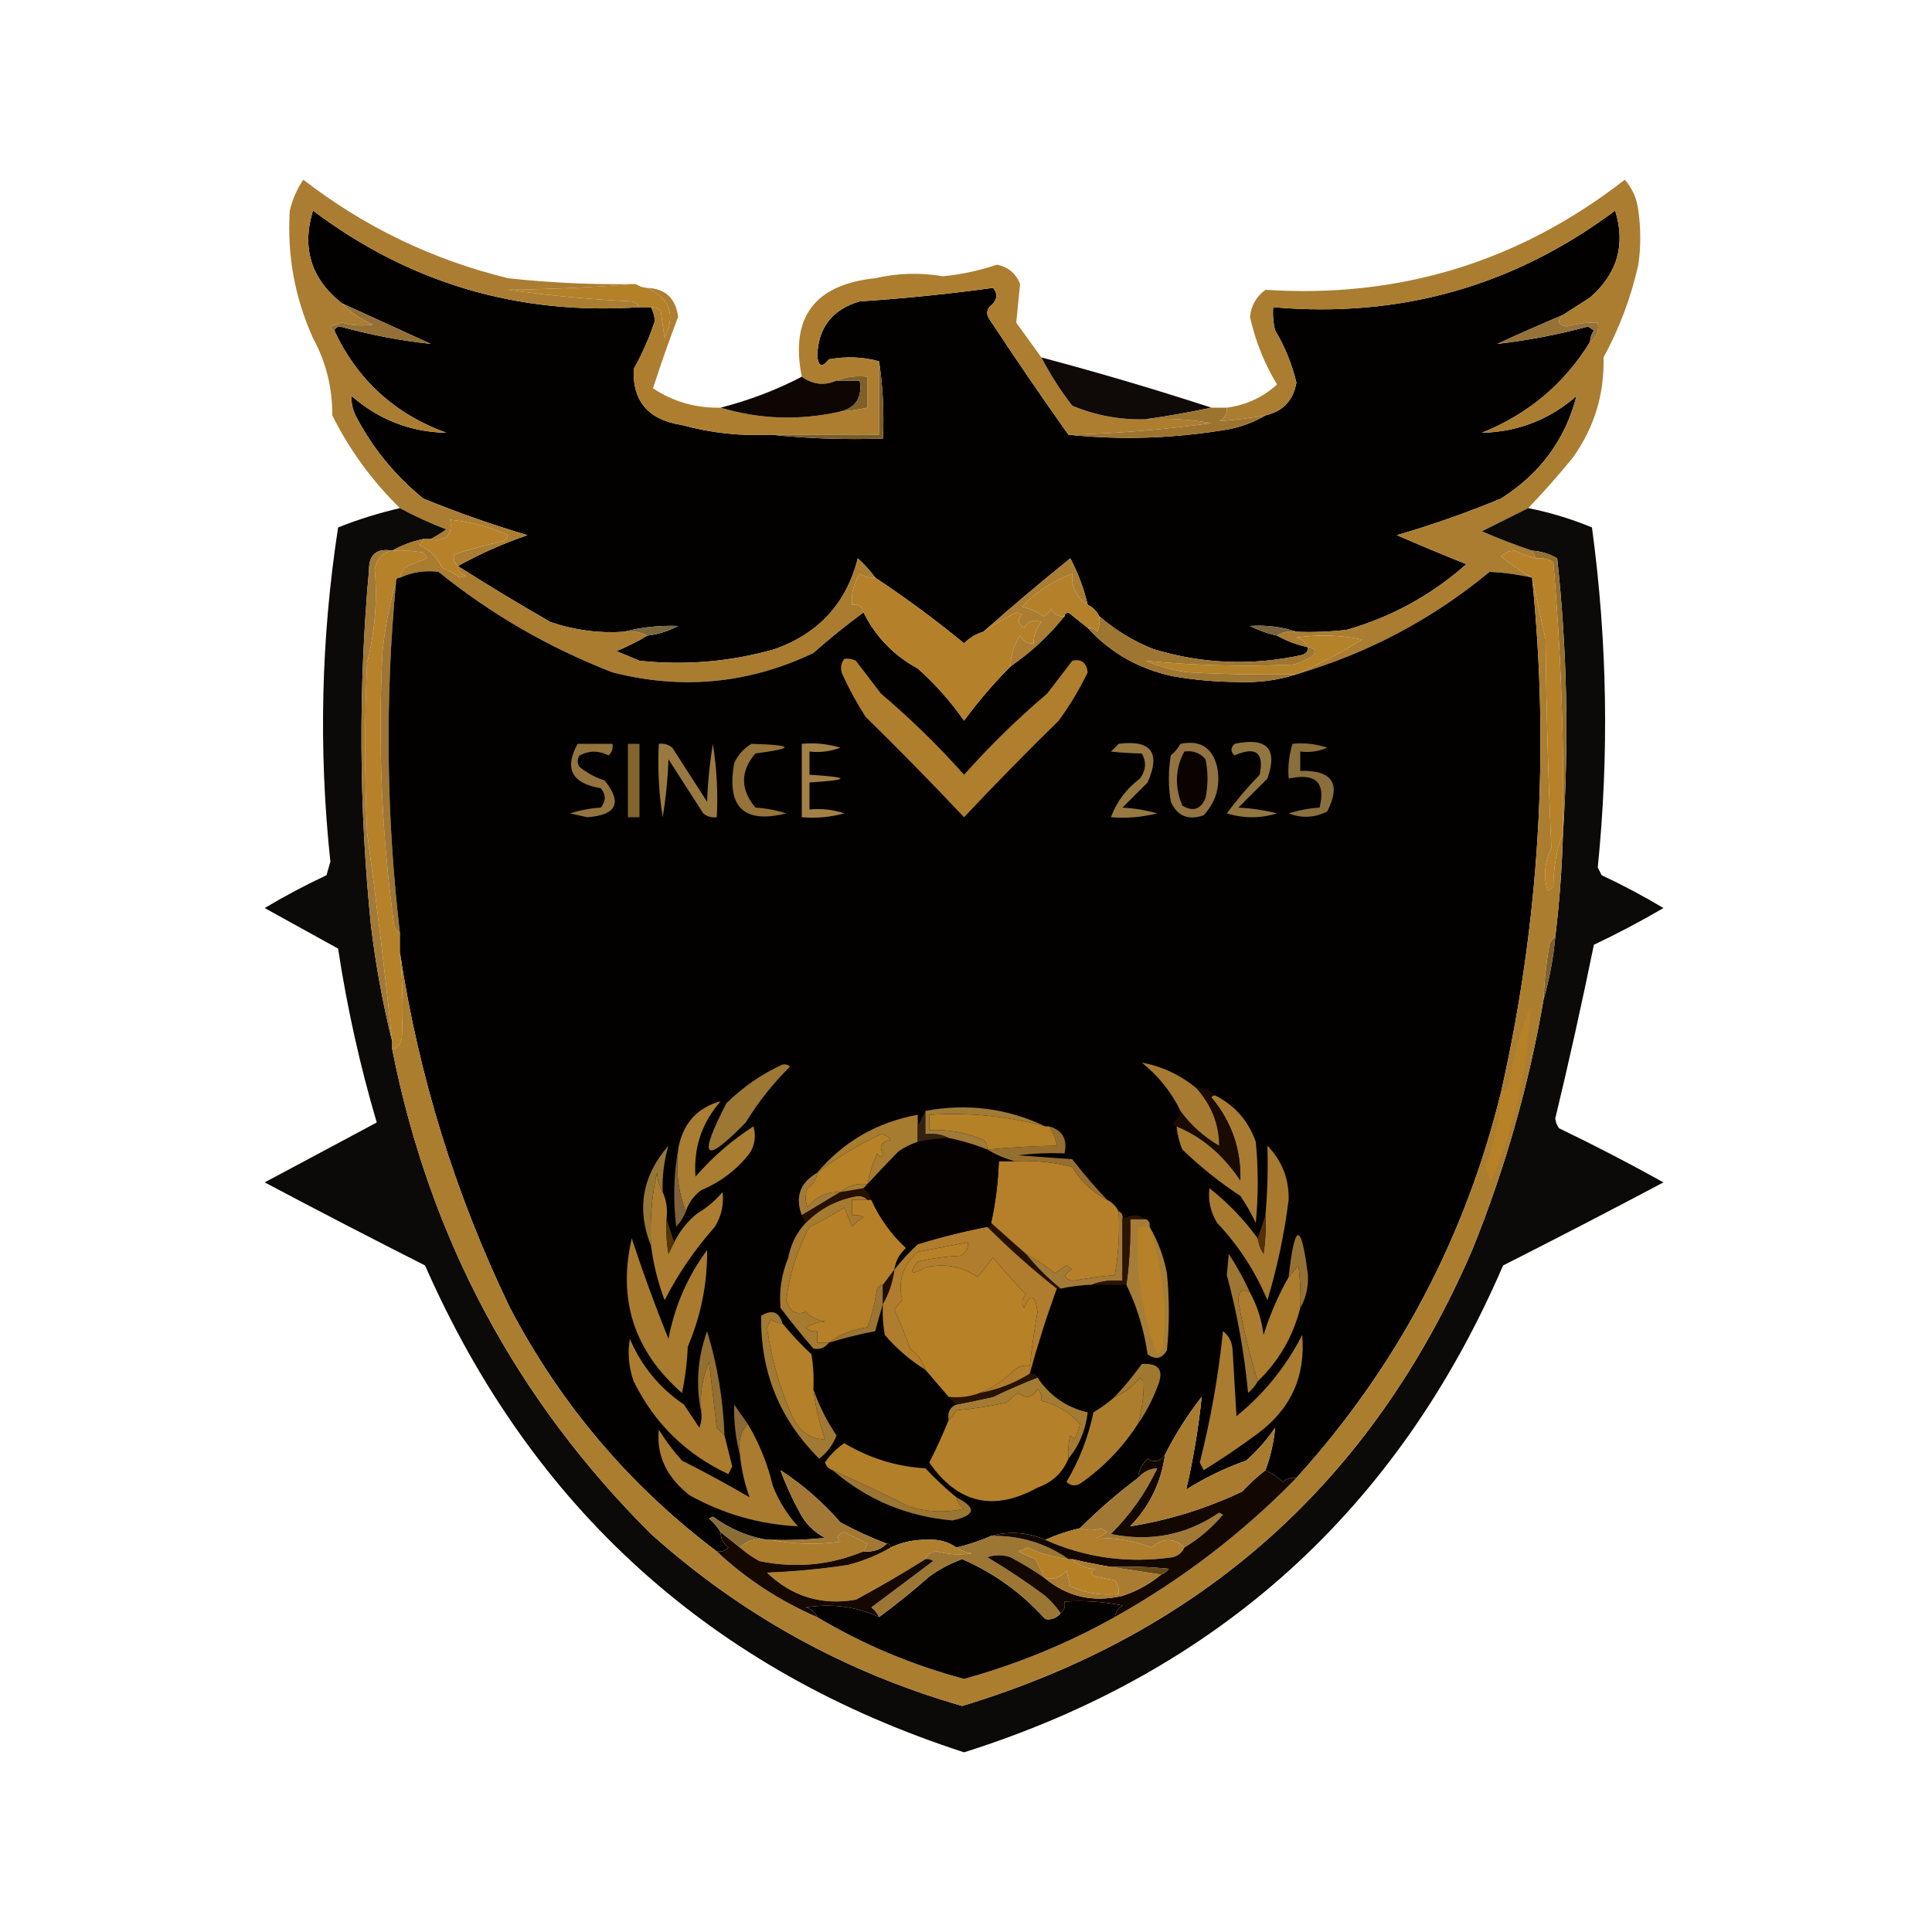 <?xml version="1.0" encoding="UTF-8"?>
<!DOCTYPE svg PUBLIC "-//W3C//DTD SVG 1.1//EN" "http://www.w3.org/Graphics/SVG/1.1/DTD/svg11.dtd">
<svg xmlns="http://www.w3.org/2000/svg" version="1.1" width="500px" height="500px" style="shape-rendering:geometricPrecision; text-rendering:geometricPrecision; image-rendering:optimizeQuality; fill-rule:evenodd; clip-rule:evenodd" xmlns:xlink="http://www.w3.org/1999/xlink">
<g><path style="opacity:1" fill="#020100" d="M 165.5,79.5 C 166.5,79.5 167.5,79.5 168.5,79.5C 169.018,80.577 169.352,81.744 169.5,83C 168.086,87.33 166.253,91.497 164,95.5C 163.663,103.852 167.83,108.685 176.5,110C 184.028,112.062 191.694,112.895 199.5,112.5C 208.986,113.494 218.652,113.827 228.5,113.5C 228.824,106.646 228.491,99.979 227.5,93.5C 223.354,92.353 219.02,92.186 214.5,93C 212.768,95.226 211.768,94.892 211.5,92C 211.8,84.699 215.467,80.032 222.5,78C 234.069,77.244 245.569,76.078 257,74.5C 258.412,76.161 258.079,77.828 256,79.5C 255.333,80.5 255.333,81.5 256,82.5C 262.696,92.678 269.53,102.678 276.5,112.5C 290.409,113.967 304.409,113.467 318.5,111C 321.79,110.275 324.79,109.108 327.5,107.5C 332.051,106.449 334.718,103.615 335.5,99C 334.376,94.246 332.542,89.746 330,85.5C 329.505,83.527 329.338,81.527 329.5,79.5C 362.306,82.392 391.806,74.059 418,54.5C 420.751,63.316 418.585,70.817 411.5,77C 409.102,78.524 406.769,80.024 404.5,81.5C 398.816,83.897 393.149,86.397 387.5,89C 395.38,88.102 403.213,86.602 411,84.5C 411.5,84.833 412,85.167 412.5,85.5C 411.873,86.417 411.539,87.417 411.5,88.5C 404.809,99.364 395.476,107.197 383.5,112C 392.764,111.789 400.93,108.623 408,102.5C 405.093,113.751 398.593,122.585 388.5,129C 379.672,132.665 370.672,135.831 361.5,138.5C 367.484,141.104 373.484,143.604 379.5,146C 370.457,154.021 360.124,159.688 348.5,163C 344.179,163.499 339.846,163.666 335.5,163.5C 331.7,162.221 327.7,161.721 323.5,162C 325.743,163.136 328.076,163.97 330.5,164.5C 333.007,165.892 335.673,166.892 338.5,167.5C 338.53,168.497 338.03,169.164 337,169.5C 324.051,172.347 311.217,171.847 298.5,168C 293.306,165.909 288.639,163.076 284.5,159.5C 283.833,158.167 282.833,157.167 281.5,156.5C 280.488,152.296 278.988,148.296 277,144.5C 269.309,150.698 261.809,157.031 254.5,163.5C 252.606,164.048 250.94,165.048 249.5,166.5C 242.078,160.399 234.411,154.732 226.5,149.5C 225.207,147.704 223.707,146.037 222,144.5C 219.054,156.116 211.888,163.949 200.5,168C 189.041,171.264 177.374,172.264 165.5,171C 163.5,170.167 161.5,169.333 159.5,168.5C 162.348,167.341 165.015,166.008 167.5,164.5C 170.311,164.174 172.978,163.341 175.5,162C 170.652,161.817 165.986,162.317 161.5,163.5C 154.99,163.93 148.656,163.097 142.5,161C 134.351,156.338 126.351,151.505 118.5,146.5C 124.162,143.341 130.162,140.674 136.5,138.5C 127.352,135.795 118.352,132.628 109.5,129C 102.152,122.993 96.319,115.827 92,107.5C 91.212,105.835 90.878,104.169 91,102.5C 98.087,108.633 106.253,111.8 115.5,112C 102.133,107.13 92.466,98.296 86.5,85.5C 86.735,84.903 87.235,84.57 88,84.5C 95.769,86.654 103.603,88.154 111.5,89C 103.781,85.472 96.114,81.972 88.5,78.5C 80.52,72.209 78.02,64.209 81,54.5C 105.948,73.284 134.115,81.617 165.5,79.5 Z"/></g>
<g><path style="opacity:1" fill="#b48129" d="M 164.5,73.5 C 165.391,74.11 166.391,74.443 167.5,74.5C 173.399,77.203 174.899,81.537 172,87.5C 171.667,85.167 171.333,82.833 171,80.5C 170.329,79.748 169.496,79.414 168.5,79.5C 167.5,79.5 166.5,79.5 165.5,79.5C 165.082,78.778 164.416,78.278 163.5,78C 152.735,77.496 142.069,76.496 131.5,75C 142.674,74.831 153.674,74.331 164.5,73.5 Z"/></g>
<g><path style="opacity:1" fill="#947036" d="M 88.5,78.5 C 96.114,81.972 103.781,85.472 111.5,89C 103.603,88.154 95.769,86.654 88,84.5C 87.235,84.57 86.735,84.903 86.5,85.5C 85.957,85.44 85.624,85.107 85.5,84.5C 86.5,84.167 87.5,83.833 88.5,83.5C 91.154,84.267 93.821,84.434 96.5,84C 93.332,82.627 90.665,80.793 88.5,78.5 Z"/></g>
<g><path style="opacity:1" fill="#ad7e30" d="M 269.5,92.5 C 271.771,96.865 274.438,101.031 277.5,105C 283.592,107.532 289.925,108.699 296.5,108.5C 302.206,108.171 307.872,108.505 313.5,109.5C 301.23,111.205 288.896,112.205 276.5,112.5C 269.53,102.678 262.696,92.678 256,82.5C 255.333,81.5 255.333,80.5 256,79.5C 258.079,77.828 258.412,76.161 257,74.5C 245.569,76.078 234.069,77.244 222.5,78C 215.467,80.032 211.8,84.699 211.5,92C 211.768,94.892 212.768,95.226 214.5,93C 219.02,92.186 223.354,92.353 227.5,93.5C 227.5,99.833 227.5,106.167 227.5,112.5C 218.167,112.5 208.833,112.5 199.5,112.5C 191.694,112.895 184.028,112.062 176.5,110C 167.83,108.685 163.663,103.852 164,95.5C 166.253,91.497 168.086,87.33 169.5,83C 169.352,81.744 169.018,80.577 168.5,79.5C 169.496,79.414 170.329,79.748 171,80.5C 171.333,82.833 171.667,85.167 172,87.5C 174.899,81.537 173.399,77.203 167.5,74.5C 172.214,74.711 174.88,77.211 175.5,82C 173.13,88.21 170.963,94.377 169,100.5C 174.289,103.993 180.122,105.659 186.5,105.5C 196.657,108.548 206.99,108.881 217.5,106.5C 219.861,106.326 222.194,105.993 224.5,105.5C 224.5,102.833 224.5,100.167 224.5,97.5C 221.615,97.194 218.948,97.527 216.5,98.5C 213.344,99.871 210.344,99.538 207.5,97.5C 204.434,82.163 210.768,73.663 226.5,72C 232.329,70.664 238.162,70.497 244,71.5C 248.788,71.036 253.455,70.036 258,68.5C 260.915,69.083 262.915,70.749 264,73.5C 263.667,76.833 263.333,80.167 263,83.5C 265.176,86.529 267.343,89.529 269.5,92.5 Z"/></g>
<g><path style="opacity:0.965" fill="#080301" d="M 269.5,92.5 C 284.279,96.426 298.945,100.759 313.5,105.5C 307.863,106.697 302.196,107.697 296.5,108.5C 289.925,108.699 283.592,107.532 277.5,105C 274.438,101.031 271.771,96.865 269.5,92.5 Z"/></g>
<g><path style="opacity:0.987" fill="#0b0401" d="M 207.5,97.5 C 210.344,99.538 213.344,99.871 216.5,98.5C 218.5,98.5 220.5,98.5 222.5,98.5C 223.193,102.853 221.526,105.52 217.5,106.5C 206.99,108.881 196.657,108.548 186.5,105.5C 193.977,103.572 200.977,100.905 207.5,97.5 Z"/></g>
<g><path style="opacity:1" fill="#806027" d="M 216.5,98.5 C 218.948,97.527 221.615,97.194 224.5,97.5C 224.5,100.167 224.5,102.833 224.5,105.5C 222.194,105.993 219.861,106.326 217.5,106.5C 221.526,105.52 223.193,102.853 222.5,98.5C 220.5,98.5 218.5,98.5 216.5,98.5 Z"/></g>
<g><path style="opacity:1" fill="#9d742f" d="M 313.5,105.5 C 314.833,105.5 316.167,105.5 317.5,105.5C 317.64,107.124 316.973,108.29 315.5,109C 319.473,108.709 323.473,108.209 327.5,107.5C 324.79,109.108 321.79,110.275 318.5,111C 304.409,113.467 290.409,113.967 276.5,112.5C 288.896,112.205 301.23,111.205 313.5,109.5C 307.872,108.505 302.206,108.171 296.5,108.5C 302.196,107.697 307.863,106.697 313.5,105.5 Z"/></g>
<g><path style="opacity:1" fill="#7c5c26" d="M 227.5,93.5 C 228.491,99.979 228.824,106.646 228.5,113.5C 218.652,113.827 208.986,113.494 199.5,112.5C 208.833,112.5 218.167,112.5 227.5,112.5C 227.5,106.167 227.5,99.833 227.5,93.5 Z"/></g>
<g><path style="opacity:1" fill="#aa7d31" d="M 395.5,131.5 C 391.522,133.489 387.522,135.489 383.5,137.5C 387.856,139.392 392.189,141.058 396.5,142.5C 396.833,143.167 397.167,143.833 397.5,144.5C 395.633,144.045 393.8,143.378 392,142.5C 390.596,142.509 389.43,143.009 388.5,144C 391.091,146.117 393.758,147.95 396.5,149.5C 392.837,148.659 389.17,148.159 385.5,148C 370.685,160.242 354.018,169.075 335.5,174.5C 341.325,171.944 346.992,168.944 352.5,165.5C 346.863,164.337 341.196,164.17 335.5,165C 336.942,165.377 337.942,166.21 338.5,167.5C 335.673,166.892 333.007,165.892 330.5,164.5C 331.919,163.549 333.585,163.216 335.5,163.5C 339.846,163.666 344.179,163.499 348.5,163C 360.124,159.688 370.457,154.021 379.5,146C 373.484,143.604 367.484,141.104 361.5,138.5C 370.672,135.831 379.672,132.665 388.5,129C 398.593,122.585 405.093,113.751 408,102.5C 400.93,108.623 392.764,111.789 383.5,112C 395.476,107.197 404.809,99.364 411.5,88.5C 413.213,87.365 413.88,85.698 413.5,83.5C 410.781,83.397 408.115,83.731 405.5,84.5C 403.197,84.124 402.863,83.124 404.5,81.5C 406.769,80.024 409.102,78.524 411.5,77C 418.585,70.817 420.751,63.316 418,54.5C 391.806,74.059 362.306,82.392 329.5,79.5C 329.338,81.527 329.505,83.527 330,85.5C 332.542,89.746 334.376,94.246 335.5,99C 334.718,103.615 332.051,106.449 327.5,107.5C 323.473,108.209 319.473,108.709 315.5,109C 316.973,108.29 317.64,107.124 317.5,105.5C 322.477,104.844 326.81,102.844 330.5,99.5C 327.203,94.069 324.869,88.236 323.5,82C 323.795,79.077 325.129,76.743 327.5,75C 362.222,77.257 393.222,67.757 420.5,46.5C 422.48,48.795 423.647,51.462 424,54.5C 424.667,59.167 424.667,63.833 424,68.5C 422.118,76.928 419.118,84.928 415,92.5C 415.224,102.109 412.557,110.775 407,118.5C 403.33,123.002 399.497,127.335 395.5,131.5 Z"/></g>
<g><path style="opacity:1" fill="#967138" d="M 404.5,81.5 C 402.863,83.124 403.197,84.124 405.5,84.5C 408.115,83.731 410.781,83.397 413.5,83.5C 413.88,85.698 413.213,87.365 411.5,88.5C 411.539,87.417 411.873,86.417 412.5,85.5C 412,85.167 411.5,84.833 411,84.5C 403.213,86.602 395.38,88.102 387.5,89C 393.149,86.397 398.816,83.897 404.5,81.5 Z"/></g>
<g><path style="opacity:1" fill="#ab7d32" d="M 164.5,73.5 C 153.674,74.331 142.674,74.831 131.5,75C 142.069,76.496 152.735,77.496 163.5,78C 164.416,78.278 165.082,78.778 165.5,79.5C 134.115,81.617 105.948,73.284 81,54.5C 78.02,64.209 80.52,72.209 88.5,78.5C 90.665,80.793 93.332,82.627 96.5,84C 93.821,84.434 91.154,84.267 88.5,83.5C 87.5,83.833 86.5,84.167 85.5,84.5C 85.624,85.107 85.957,85.44 86.5,85.5C 92.466,98.296 102.133,107.13 115.5,112C 106.253,111.8 98.087,108.633 91,102.5C 90.878,104.169 91.212,105.835 92,107.5C 96.319,115.827 102.152,122.993 109.5,129C 118.352,132.628 127.352,135.795 136.5,138.5C 130.162,140.674 124.162,143.341 118.5,146.5C 117.596,145.791 117.263,144.791 117.5,143.5C 121.75,142.096 126.083,140.93 130.5,140C 130.957,139.586 131.291,139.086 131.5,138.5C 126.705,136.345 121.705,135.012 116.5,134.5C 117.167,138.5 115.5,140.167 111.5,139.5C 112.808,138.768 114.142,137.934 115.5,137C 111.328,135.412 107.328,133.579 103.5,131.5C 96.309,124.478 90.476,116.478 86,107.5C 86.033,100.326 84.366,93.659 81,87.5C 76.269,76.98 74.269,65.98 75,54.5C 75.689,51.592 76.856,48.925 78.5,46.5C 94.305,58.735 111.972,67.235 131.5,72C 142.467,73.209 153.467,73.709 164.5,73.5 Z"/></g>
<g><path style="opacity:0.964" fill="#040201" d="M 103.5,131.5 C 107.328,133.579 111.328,135.412 115.5,137C 114.142,137.934 112.808,138.768 111.5,139.5C 110.833,139.5 110.167,139.5 109.5,139.5C 106.603,140.129 103.936,141.129 101.5,142.5C 97.487,141.832 95.487,143.499 95.5,147.5C 92.738,178.181 92.905,208.848 96,239.5C 97.239,249.752 99.072,259.752 101.5,269.5C 101.5,270.167 101.5,270.833 101.5,271.5C 111.15,320.311 133.484,362.144 168.5,397C 191.874,417.94 218.708,432.774 249,441.5C 311.181,422.66 355.181,383.326 381,323.5C 389.512,302.469 395.678,280.803 399.5,258.5C 400.989,253.383 401.989,248.049 402.5,242.5C 403.579,233.533 404.246,224.533 404.5,215.5C 406.055,191.948 405.555,168.281 403,144.5C 400.993,143.331 398.827,142.665 396.5,142.5C 392.189,141.058 387.856,139.392 383.5,137.5C 387.522,135.489 391.522,133.489 395.5,131.5C 401.171,132.626 406.671,134.292 412,136.5C 415.964,165.769 416.464,195.103 413.5,224.5C 413.833,225.167 414.167,225.833 414.5,226.5C 419.992,229.079 425.325,231.912 430.5,235C 424.658,238.421 418.658,241.588 412.5,244.5C 409.427,259.531 406.093,274.531 402.5,289.5C 402.608,290.442 402.941,291.275 403.5,292C 412.657,296.412 421.657,301.078 430.5,306C 416.745,313.294 402.912,320.461 389,327.5C 361.711,390.734 315.211,432.734 249.5,453.5C 184.154,432.319 137.654,390.319 110,327.5C 96.088,320.461 82.255,313.294 68.5,306C 78.167,300.833 87.833,295.667 97.5,290.5C 93.144,275.719 89.811,260.719 87.5,245.5C 81.167,242 74.833,238.5 68.5,235C 73.675,231.912 79.008,229.079 84.5,226.5C 84.833,225.333 85.167,224.167 85.5,223C 82.415,194.062 83.081,165.228 87.5,136.5C 92.724,134.425 98.057,132.758 103.5,131.5 Z"/></g>
<g><path style="opacity:1" fill="#b58129" d="M 101.5,142.5 C 104.187,142.336 106.854,142.503 109.5,143C 109.957,143.414 110.291,143.914 110.5,144.5C 108.833,145.167 107.167,145.833 105.5,146.5C 104.388,147.265 103.721,148.265 103.5,149.5C 102.833,149.5 102.5,149.833 102.5,150.5C 100.858,156.151 99.692,162.151 99,168.5C 97.77,192.269 98.77,215.936 102,239.5C 102.278,240.416 102.778,241.082 103.5,241.5C 103.5,243.167 103.5,244.833 103.5,246.5C 104.205,253.827 104.372,261.16 104,268.5C 103.764,270.119 102.931,271.119 101.5,271.5C 101.5,270.833 101.5,270.167 101.5,269.5C 99.61,251.372 97.443,233.372 95,215.5C 94.333,200.833 94.333,186.167 95,171.5C 97.023,163.526 97.69,155.526 97,147.5C 97.348,144.658 98.848,142.991 101.5,142.5 Z"/></g>
<g><path style="opacity:1" fill="#80602d" d="M 402.5,242.5 C 401.989,248.049 400.989,253.383 399.5,258.5C 399.671,253.804 400.171,249.137 401,244.5C 401.278,243.584 401.778,242.918 402.5,242.5 Z"/></g>
<g><path style="opacity:1" fill="#947030" d="M 396.5,142.5 C 398.827,142.665 400.993,143.331 403,144.5C 405.555,168.281 406.055,191.948 404.5,215.5C 404.832,192.124 403.999,168.791 402,145.5C 400.644,144.62 399.144,144.286 397.5,144.5C 397.167,143.833 396.833,143.167 396.5,142.5 Z"/></g>
<g><path style="opacity:1" fill="#9e7533" d="M 102.5,150.5 C 99.616,180.877 99.949,211.211 103.5,241.5C 102.778,241.082 102.278,240.416 102,239.5C 98.77,215.936 97.77,192.269 99,168.5C 99.692,162.151 100.858,156.151 102.5,150.5 Z"/></g>
<g><path style="opacity:1" fill="#a97c30" d="M 109.5,139.5 C 109.389,140.117 109.056,140.617 108.5,141C 111.155,142.278 113.155,144.278 114.5,147C 116.129,147.585 117.629,148.419 119,149.5C 119.5,149.333 120,149.167 120.5,149C 119.244,148.583 118.577,147.75 118.5,146.5C 126.351,151.505 134.351,156.338 142.5,161C 148.656,163.097 154.99,163.93 161.5,163.5C 163.735,163.205 165.735,163.539 167.5,164.5C 165.015,166.008 162.348,167.341 159.5,168.5C 161.5,169.333 163.5,170.167 165.5,171C 177.374,172.264 189.041,171.264 200.5,168C 211.888,163.949 219.054,156.116 222,144.5C 223.707,146.037 225.207,147.704 226.5,149.5C 225.07,149.579 223.736,149.246 222.5,148.5C 220.946,150.933 220.28,153.6 220.5,156.5C 222.179,156.285 223.179,156.952 223.5,158.5C 219.06,161.763 214.727,165.263 210.5,169C 193.827,176.942 176.493,178.609 158.5,174C 142.06,167.62 127.06,158.954 113.5,148C 110.038,147.54 106.704,148.04 103.5,149.5C 103.721,148.265 104.388,147.265 105.5,146.5C 107.167,145.833 108.833,145.167 110.5,144.5C 110.291,143.914 109.957,143.414 109.5,143C 106.854,142.503 104.187,142.336 101.5,142.5C 103.936,141.129 106.603,140.129 109.5,139.5 Z"/></g>
<g><path style="opacity:1" fill="#aa7d32" d="M 281.5,156.5 C 278.593,154.685 277.259,152.019 277.5,148.5C 272.586,150.3 268.253,153.134 264.5,157C 266.536,157.454 268.37,158.287 270,159.5C 270.945,159.095 271.612,158.428 272,157.5C 272.71,158.973 273.876,159.64 275.5,159.5C 271.461,164.54 266.794,168.873 261.5,172.5C 261.575,169.593 262.409,166.927 264,164.5C 264.71,165.973 265.876,166.64 267.5,166.5C 267.472,164.418 268.139,162.584 269.5,161C 267.567,160.217 266.067,160.717 265,162.5C 263.383,161.464 263.216,160.297 264.5,159C 264,158.833 263.5,158.667 263,158.5C 260.012,160.006 257.179,161.673 254.5,163.5C 261.809,157.031 269.309,150.698 277,144.5C 278.988,148.296 280.488,152.296 281.5,156.5 Z"/></g>
<g><path style="opacity:1" fill="#a27935" d="M 101.5,142.5 C 98.848,142.991 97.348,144.658 97,147.5C 97.69,155.526 97.023,163.526 95,171.5C 94.333,186.167 94.333,200.833 95,215.5C 97.443,233.372 99.61,251.372 101.5,269.5C 99.072,259.752 97.239,249.752 96,239.5C 92.905,208.848 92.738,178.181 95.5,147.5C 95.487,143.499 97.487,141.832 101.5,142.5 Z"/></g>
<g><path style="opacity:1" fill="#b68128" d="M 397.5,144.5 C 399.144,144.286 400.644,144.62 402,145.5C 403.999,168.791 404.832,192.124 404.5,215.5C 402.862,219.876 402.029,224.542 402,229.5C 401.586,229.957 401.086,230.291 400.5,230.5C 399.399,226.753 399.732,223.087 401.5,219.5C 400.68,201.544 400.18,183.544 400,165.5C 398.797,160.124 397.63,154.791 396.5,149.5C 393.758,147.95 391.091,146.117 388.5,144C 389.43,143.009 390.596,142.509 392,142.5C 393.8,143.378 395.633,144.045 397.5,144.5 Z"/></g>
<g><path style="opacity:1" fill="#030100" d="M 223.5,158.5 C 226.596,164.764 231.263,169.598 237.5,173C 242.057,177.054 246.057,181.554 249.5,186.5C 253.148,181.519 257.148,176.853 261.5,172.5C 266.794,168.873 271.461,164.54 275.5,159.5C 275.56,158.957 275.893,158.624 276.5,158.5C 278.186,159.857 279.852,161.19 281.5,162.5C 287.413,168.962 294.746,173.129 303.5,175C 309.12,175.983 314.787,176.483 320.5,176.5C 325.767,176.713 330.767,176.046 335.5,174.5C 354.018,169.075 370.685,160.242 385.5,148C 389.17,148.159 392.837,148.659 396.5,149.5C 401.08,194.287 398.414,238.62 388.5,282.5C 379.222,320.395 361.555,353.729 335.5,382.5C 334.178,382.33 333.011,382.663 332,383.5C 330.591,382.219 329.091,381.219 327.5,380.5C 328.825,376.872 329.659,373.205 330,369.5C 327.872,372.63 325.372,375.463 322.5,378C 317.022,379.933 311.855,382.433 307,385.5C 308.82,377.614 310.154,369.614 311,361.5C 307.309,366.227 304.142,371.227 301.5,376.5C 300.211,378.248 298.711,378.581 297,377.5C 295.562,378.9 294.729,380.567 294.5,382.5C 289.179,386.489 284.179,390.822 279.5,395.5C 276.402,396.216 273.402,397.216 270.5,398.5C 265.913,396.544 261.246,396.211 256.5,397.5C 253.598,398.784 250.598,399.784 247.5,400.5C 245.366,398.967 242.866,398.3 240,398.5C 236.642,398.423 233.475,399.089 230.5,400.5C 230.5,399.833 230.167,399.5 229.5,399.5C 225.407,397.955 221.407,396.121 217.5,394C 212.925,388.754 207.758,384.254 202,380.5C 203.314,384.142 204.981,387.809 207,391.5C 208.5,394.333 210.667,396.5 213.5,398C 208.845,398.499 204.179,398.666 199.5,398.5C 199.167,398.5 198.833,398.5 198.5,398.5C 193.471,397.66 188.804,395.66 184.5,392.5C 184.167,392.667 183.833,392.833 183.5,393C 184.71,394.039 185.71,395.206 186.5,396.5C 186.48,398.143 187.147,399.476 188.5,400.5C 187.675,401.386 186.675,401.719 185.5,401.5C 163.009,384.559 145.176,363.559 132,338.5C 117.836,309.148 108.336,278.481 103.5,246.5C 103.5,244.833 103.5,243.167 103.5,241.5C 99.949,211.211 99.616,180.877 102.5,150.5C 102.5,149.833 102.833,149.5 103.5,149.5C 106.704,148.04 110.038,147.54 113.5,148C 127.06,158.954 142.06,167.62 158.5,174C 176.493,178.609 193.827,176.942 210.5,169C 214.727,165.263 219.06,161.763 223.5,158.5 Z"/></g>
<g><path style="opacity:1" fill="#957339" d="M 194.5,192.5 C 205.535,192.816 205.868,193.65 195.5,195C 191.568,199.596 191.568,204.263 195.5,209C 198.226,209.182 200.893,209.682 203.5,210.5C 192.502,213.253 188.002,208.92 190,197.5C 191.025,195.313 192.525,193.646 194.5,192.5 Z"/></g>
<g><path style="opacity:1" fill="#8a6f3c" d="M 334.5,192.5 C 337.572,192.183 340.572,192.516 343.5,193.5C 341.257,194.474 338.924,194.808 336.5,194.5C 336.5,196.167 336.5,197.833 336.5,199.5C 344.807,199.28 347.14,202.78 343.5,210C 340.247,211.656 336.913,211.823 333.5,210.5C 336.107,209.682 338.774,209.182 341.5,209C 343.135,202.471 340.468,199.971 333.5,201.5C 333.264,198.391 333.597,195.391 334.5,192.5 Z"/></g>
<g><path style="opacity:1" fill="#a38045" d="M 207.5,192.5 C 210.898,192.18 214.232,192.513 217.5,193.5C 214.914,194.48 212.247,194.813 209.5,194.5C 209.5,196.5 209.5,198.5 209.5,200.5C 220.167,201.167 220.167,201.833 209.5,202.5C 209.5,204.833 209.5,207.167 209.5,209.5C 212.572,209.183 215.572,209.516 218.5,210.5C 214.893,211.489 211.226,211.823 207.5,211.5C 207.5,205.167 207.5,198.833 207.5,192.5 Z"/></g>
<g><path style="opacity:1" fill="#92763f" d="M 319.5,192.5 C 327.91,190.734 330.743,193.734 328,201.5C 325.5,204 323,206.5 320.5,209C 323.882,209.176 327.215,209.676 330.5,210.5C 326.167,211.833 321.833,211.833 317.5,210.5C 320.096,206.981 322.929,203.648 326,200.5C 327.186,194.744 325.02,193.078 319.5,195.5C 318.438,194.575 318.438,193.575 319.5,192.5 Z"/></g>
<g><path style="opacity:1" fill="#927341" d="M 305.5,192.5 C 310.624,191.464 313.79,193.464 315,198.5C 315.925,203.307 314.758,207.474 311.5,211C 307.525,212.379 304.691,211.213 303,207.5C 302.333,203.5 302.333,199.5 303,195.5C 304.045,194.627 304.878,193.627 305.5,192.5 Z"/></g>
<g><path style="opacity:1" fill="#9a7940" d="M 170.5,192.5 C 171.822,192.33 172.989,192.663 174,193.5C 177,198.167 180,202.833 183,207.5C 183.171,202.467 183.671,197.467 184.5,192.5C 185.496,198.798 185.83,205.132 185.5,211.5C 184.178,211.67 183.011,211.337 182,210.5C 179,205.833 176,201.167 173,196.5C 172.829,201.533 172.329,206.533 171.5,211.5C 170.504,205.202 170.17,198.868 170.5,192.5 Z"/></g>
<g><path style="opacity:1" fill="#81652c" d="M 162.5,192.5 C 163.5,192.5 164.5,192.5 165.5,192.5C 165.5,198.833 165.5,205.167 165.5,211.5C 164.5,211.5 163.5,211.5 162.5,211.5C 162.5,205.167 162.5,198.833 162.5,192.5 Z"/></g>
<g><path style="opacity:1" fill="#0b0301" d="M 306.5,194.5 C 308.722,194.178 310.556,194.845 312,196.5C 312.667,199.833 312.667,203.167 312,206.5C 310.776,209.473 308.776,210.14 306,208.5C 303.953,203.617 304.119,198.95 306.5,194.5 Z"/></g>
<g><path style="opacity:1" fill="#987841" d="M 289.5,192.5 C 297.93,191.428 300.43,194.761 297,202.5C 294.833,204.667 292.667,206.833 290.5,209C 293.553,209.179 296.553,209.679 299.5,210.5C 295.555,211.491 291.555,211.824 287.5,211.5C 288.949,207.528 291.449,204.194 295,201.5C 296.582,199.376 296.749,197.21 295.5,195C 292.723,194.949 290.057,194.782 287.5,194.5C 288.243,193.818 288.909,193.151 289.5,192.5 Z"/></g>
<g><path style="opacity:1" fill="#94743e" d="M 149.5,192.5 C 152.5,192.5 155.5,192.5 158.5,192.5C 158.719,193.675 158.386,194.675 157.5,195.5C 154.966,194.212 152.466,194.212 150,195.5C 149.333,196.5 149.333,197.5 150,198.5C 151.932,200.038 154.099,201.205 156.5,202C 161.104,207.774 159.604,210.941 152,211.5C 150.5,211.167 149,210.833 147.5,210.5C 150.107,209.682 152.774,209.182 155.5,209C 156.833,207.333 156.833,205.667 155.5,204C 147.958,202.748 145.958,198.915 149.5,192.5 Z"/></g>
<g><path style="opacity:1" fill="#b07f2d" d="M 218.5,170.5 C 219.552,170.351 220.552,170.517 221.5,171C 223.667,173.833 225.833,176.667 228,179.5C 235.677,186.011 242.844,193.011 249.5,200.5C 256.156,193.011 263.323,186.011 271,179.5C 273.167,176.667 275.333,173.833 277.5,171C 279.845,170.456 281.179,171.456 281.5,174C 279.384,178.399 276.884,182.566 274,186.5C 265.598,194.734 257.431,203.068 249.5,211.5C 241.208,202.708 232.708,194.041 224,185.5C 221.746,181.993 219.746,178.327 218,174.5C 217.421,173.072 217.588,171.738 218.5,170.5 Z"/></g>
<g><path style="opacity:1" fill="#b48229" d="M 335.5,174.5 C 326.161,174.666 316.827,174.5 307.5,174C 303.683,173.529 300.017,172.529 296.5,171C 309.115,172.229 321.782,172.563 334.5,172C 336.519,171.55 338.352,170.717 340,169.5C 340.528,168.184 340.028,167.517 338.5,167.5C 337.942,166.21 336.942,165.377 335.5,165C 341.196,164.17 346.863,164.337 352.5,165.5C 346.992,168.944 341.325,171.944 335.5,174.5 Z"/></g>
<g><path style="opacity:1" fill="#9e7632" d="M 284.5,159.5 C 288.639,163.076 293.306,165.909 298.5,168C 311.217,171.847 324.051,172.347 337,169.5C 338.03,169.164 338.53,168.497 338.5,167.5C 340.028,167.517 340.528,168.184 340,169.5C 338.352,170.717 336.519,171.55 334.5,172C 321.782,172.563 309.115,172.229 296.5,171C 300.017,172.529 303.683,173.529 307.5,174C 316.827,174.5 326.161,174.666 335.5,174.5C 330.767,176.046 325.767,176.713 320.5,176.5C 314.787,176.483 309.12,175.983 303.5,175C 294.746,173.129 287.413,168.962 281.5,162.5C 282.496,162.414 283.329,162.748 284,163.5C 284.49,162.207 284.657,160.873 284.5,159.5 Z"/></g>
<g><path style="opacity:1" fill="#b48029" d="M 226.5,149.5 C 234.411,154.732 242.078,160.399 249.5,166.5C 250.94,165.048 252.606,164.048 254.5,163.5C 257.179,161.673 260.012,160.006 263,158.5C 263.5,158.667 264,158.833 264.5,159C 263.216,160.297 263.383,161.464 265,162.5C 266.067,160.717 267.567,160.217 269.5,161C 268.139,162.584 267.472,164.418 267.5,166.5C 265.876,166.64 264.71,165.973 264,164.5C 262.409,166.927 261.575,169.593 261.5,172.5C 257.148,176.853 253.148,181.519 249.5,186.5C 246.057,181.554 242.057,177.054 237.5,173C 231.263,169.598 226.596,164.764 223.5,158.5C 223.179,156.952 222.179,156.285 220.5,156.5C 220.28,153.6 220.946,150.933 222.5,148.5C 223.736,149.246 225.07,149.579 226.5,149.5 Z"/></g>
<g><path style="opacity:1" fill="#7b633e" d="M 335.5,163.5 C 333.585,163.216 331.919,163.549 330.5,164.5C 328.076,163.97 325.743,163.136 323.5,162C 327.7,161.721 331.7,162.221 335.5,163.5 Z"/></g>
<g><path style="opacity:1" fill="#7a673e" d="M 167.5,164.5 C 165.735,163.539 163.735,163.205 161.5,163.5C 165.986,162.317 170.652,161.817 175.5,162C 172.978,163.341 170.311,164.174 167.5,164.5 Z"/></g>
<g><path style="opacity:1" fill="#b48029" d="M 281.5,156.5 C 282.833,157.167 283.833,158.167 284.5,159.5C 284.657,160.873 284.49,162.207 284,163.5C 283.329,162.748 282.496,162.414 281.5,162.5C 279.852,161.19 278.186,159.857 276.5,158.5C 275.893,158.624 275.56,158.957 275.5,159.5C 273.876,159.64 272.71,158.973 272,157.5C 271.612,158.428 270.945,159.095 270,159.5C 268.37,158.287 266.536,157.454 264.5,157C 268.253,153.134 272.586,150.3 277.5,148.5C 277.259,152.019 278.593,154.685 281.5,156.5 Z"/></g>
<g><path style="opacity:1" fill="#b68128" d="M 118.5,146.5 C 118.577,147.75 119.244,148.583 120.5,149C 120,149.167 119.5,149.333 119,149.5C 117.629,148.419 116.129,147.585 114.5,147C 113.155,144.278 111.155,142.278 108.5,141C 109.056,140.617 109.389,140.117 109.5,139.5C 110.167,139.5 110.833,139.5 111.5,139.5C 115.5,140.167 117.167,138.5 116.5,134.5C 121.705,135.012 126.705,136.345 131.5,138.5C 131.291,139.086 130.957,139.586 130.5,140C 126.083,140.93 121.75,142.096 117.5,143.5C 117.263,144.791 117.596,145.791 118.5,146.5 Z"/></g>
<g><path style="opacity:1" fill="#ab7d2f" d="M 396.5,149.5 C 397.63,154.791 398.797,160.124 400,165.5C 400.18,183.544 400.68,201.544 401.5,219.5C 399.732,223.087 399.399,226.753 400.5,230.5C 401.086,230.291 401.586,229.957 402,229.5C 402.029,224.542 402.862,219.876 404.5,215.5C 404.246,224.533 403.579,233.533 402.5,242.5C 401.778,242.918 401.278,243.584 401,244.5C 400.171,249.137 399.671,253.804 399.5,258.5C 395.678,280.803 389.512,302.469 381,323.5C 355.181,383.326 311.181,422.66 249,441.5C 218.708,432.774 191.874,417.94 168.5,397C 133.484,362.144 111.15,320.311 101.5,271.5C 102.931,271.119 103.764,270.119 104,268.5C 104.372,261.16 104.205,253.827 103.5,246.5C 108.336,278.481 117.836,309.148 132,338.5C 145.176,363.559 163.009,384.559 185.5,401.5C 193.133,408.656 201.8,414.323 211.5,418.5C 223.333,425.563 236,430.897 249.5,434.5C 263.15,430.728 276.15,425.395 288.5,418.5C 305.899,408.768 321.566,396.768 335.5,382.5C 361.555,353.729 379.222,320.395 388.5,282.5C 398.414,238.62 401.08,194.287 396.5,149.5 Z"/></g>
<g><path style="opacity:1" fill="#b07f2d" d="M 247.5,400.5 C 248.609,401.29 249.942,401.79 251.5,402C 248.482,402.499 245.482,402.332 242.5,401.5C 240.97,401.64 239.97,402.307 239.5,403.5C 233.627,407.204 227.627,410.704 221.5,414C 212.617,415.531 204.95,413.198 198.5,407C 205.542,406.731 212.542,406.064 219.5,405C 223.468,403.962 227.135,402.462 230.5,400.5C 233.475,399.089 236.642,398.423 240,398.5C 242.866,398.3 245.366,398.967 247.5,400.5 Z"/></g>
<g><path style="opacity:1" fill="#b68126" d="M 276.5,403.5 C 276.833,403.5 277.167,403.5 277.5,403.5C 278.949,405.164 280.949,405.998 283.5,406C 282.167,406.667 282.167,407.333 283.5,408C 285.167,408.333 286.833,408.667 288.5,409C 289.337,410.011 289.67,411.178 289.5,412.5C 285.089,412.979 280.922,412.312 277,410.5C 276.667,409.167 276.333,407.833 276,406.5C 274.556,408.155 272.722,408.822 270.5,408.5C 269.618,406.916 268.785,405.249 268,403.5C 266.491,402.91 264.991,402.244 263.5,401.5C 264.333,401.167 265.167,400.833 266,400.5C 269.303,402.036 272.803,403.036 276.5,403.5 Z"/></g>
<g><path style="opacity:1" fill="#040101" d="M 274.5,417.5 C 275.404,416.791 275.737,415.791 275.5,414.5C 280.544,414.173 285.544,414.506 290.5,415.5C 289.388,416.265 288.721,417.265 288.5,418.5C 276.15,425.395 263.15,430.728 249.5,434.5C 236,430.897 223.333,425.563 211.5,418.5C 210.942,417.21 209.942,416.377 208.5,416C 215.172,414.913 221.505,415.746 227.5,418.5C 231.94,415.237 236.273,411.737 240.5,408C 243.112,406.111 245.945,404.611 249,403.5C 257.273,407.102 264.44,412.269 270.5,419C 272.066,419.3 273.399,418.8 274.5,417.5 Z"/></g>
<g><path style="opacity:1" fill="#9c7633" d="M 256.5,397.5 C 263.907,397.348 270.574,399.348 276.5,403.5C 272.803,403.036 269.303,402.036 266,400.5C 265.167,400.833 264.333,401.167 263.5,401.5C 264.991,402.244 266.491,402.91 268,403.5C 268.785,405.249 269.618,406.916 270.5,408.5C 267.649,406.495 264.649,404.662 261.5,403C 259.5,402.333 257.5,402.333 255.5,403C 260.672,406.085 265.672,409.419 270.5,413C 272.041,414.371 273.375,415.871 274.5,417.5C 273.399,418.8 272.066,419.3 270.5,419C 264.44,412.269 257.273,407.102 249,403.5C 245.945,404.611 243.112,406.111 240.5,408C 236.273,411.737 231.94,415.237 227.5,418.5C 227.047,417.542 226.381,416.708 225.5,416C 230.833,412 236.167,408 241.5,404C 240.906,403.536 240.239,403.369 239.5,403.5C 239.97,402.307 240.97,401.64 242.5,401.5C 245.482,402.332 248.482,402.499 251.5,402C 249.942,401.79 248.609,401.29 247.5,400.5C 250.598,399.784 253.598,398.784 256.5,397.5 Z"/></g>
<g><path style="opacity:1" fill="#b07e2c" d="M 279.5,395.5 C 281.477,396.149 283.31,396.149 285,395.5C 285.5,395.833 286,396.167 286.5,396.5C 285.624,397.251 284.624,397.751 283.5,398C 288.635,397.92 293.469,398.753 298,400.5C 301.026,397.928 303.859,397.928 306.5,400.5C 305.942,401.79 304.942,402.623 303.5,403C 291.914,404.657 280.914,403.157 270.5,398.5C 273.402,397.216 276.402,396.216 279.5,395.5 Z"/></g>
<g><path style="opacity:1" fill="#ab7c2c" d="M 223.5,401.5 C 214.767,405.098 205.767,405.932 196.5,404C 194.654,402.97 192.987,401.804 191.5,400.5C 193.279,398.656 195.612,397.99 198.5,398.5C 198.833,398.5 199.167,398.5 199.5,398.5C 205.319,399.653 211.319,399.819 217.5,399C 216.396,397.869 216.729,397.035 218.5,396.5C 220.51,397.502 222.51,398.502 224.5,399.5C 224.137,400.183 223.804,400.85 223.5,401.5 Z"/></g>
<g><path style="opacity:1" fill="#150801" d="M 186.5,396.5 C 188.167,397.833 189.833,399.167 191.5,400.5C 192.987,401.804 194.654,402.97 196.5,404C 205.767,405.932 214.767,405.098 223.5,401.5C 225.898,401.741 227.898,401.074 229.5,399.5C 230.167,399.5 230.5,399.833 230.5,400.5C 227.135,402.462 223.468,403.962 219.5,405C 212.542,406.064 205.542,406.731 198.5,407C 204.95,413.198 212.617,415.531 221.5,414C 227.627,410.704 233.627,407.204 239.5,403.5C 240.239,403.369 240.906,403.536 241.5,404C 236.167,408 230.833,412 225.5,416C 226.381,416.708 227.047,417.542 227.5,418.5C 221.505,415.746 215.172,414.913 208.5,416C 209.942,416.377 210.942,417.21 211.5,418.5C 201.8,414.323 193.133,408.656 185.5,401.5C 186.675,401.719 187.675,401.386 188.5,400.5C 187.147,399.476 186.48,398.143 186.5,396.5 Z"/></g>
<g><path style="opacity:1" fill="#a27934" d="M 306.5,400.5 C 303.859,397.928 301.026,397.928 298,400.5C 293.469,398.753 288.635,397.92 283.5,398C 284.624,397.751 285.624,397.251 286.5,396.5C 286,396.167 285.5,395.833 285,395.5C 283.31,396.149 281.477,396.149 279.5,395.5C 284.179,390.822 289.179,386.489 294.5,382.5C 295.898,380.891 297.565,380.058 299.5,380C 296.484,386.368 292.484,392.035 287.5,397C 297.712,399.094 307.045,397.261 315.5,391.5C 315.833,391.667 316.167,391.833 316.5,392C 313.568,395.442 310.235,398.275 306.5,400.5 Z"/></g>
<g><path style="opacity:1" fill="#8b6d36" d="M 198.5,398.5 C 195.612,397.99 193.279,398.656 191.5,400.5C 189.833,399.167 188.167,397.833 186.5,396.5C 185.71,395.206 184.71,394.039 183.5,393C 183.833,392.833 184.167,392.667 184.5,392.5C 188.804,395.66 193.471,397.66 198.5,398.5 Z"/></g>
<g><path style="opacity:1" fill="#a37834" d="M 229.5,399.5 C 227.898,401.074 225.898,401.741 223.5,401.5C 223.804,400.85 224.137,400.183 224.5,399.5C 222.51,398.502 220.51,397.502 218.5,396.5C 216.729,397.035 216.396,397.869 217.5,399C 211.319,399.819 205.319,399.653 199.5,398.5C 204.179,398.666 208.845,398.499 213.5,398C 210.667,396.5 208.5,394.333 207,391.5C 204.981,387.809 203.314,384.142 202,380.5C 207.758,384.254 212.925,388.754 217.5,394C 221.407,396.121 225.407,397.955 229.5,399.5 Z"/></g>
<g><path style="opacity:1" fill="#130701" d="M 301.5,376.5 C 300.511,383.644 297.511,389.811 292.5,395C 302.528,393.406 312.194,390.406 321.5,386C 323.37,383.96 325.37,382.127 327.5,380.5C 329.091,381.219 330.591,382.219 332,383.5C 333.011,382.663 334.178,382.33 335.5,382.5C 321.566,396.768 305.899,408.768 288.5,418.5C 288.721,417.265 289.388,416.265 290.5,415.5C 285.544,414.506 280.544,414.173 275.5,414.5C 275.737,415.791 275.404,416.791 274.5,417.5C 273.375,415.871 272.041,414.371 270.5,413C 265.672,409.419 260.672,406.085 255.5,403C 257.5,402.333 259.5,402.333 261.5,403C 264.649,404.662 267.649,406.495 270.5,408.5C 276.254,413.26 282.921,414.76 290.5,413C 294.211,411.773 297.545,409.94 300.5,407.5C 301.289,407.217 301.956,406.717 302.5,406C 297.511,405.501 292.511,405.334 287.5,405.5C 284.135,404.96 280.802,404.294 277.5,403.5C 277.167,403.5 276.833,403.5 276.5,403.5C 270.574,399.348 263.907,397.348 256.5,397.5C 261.246,396.211 265.913,396.544 270.5,398.5C 280.914,403.157 291.914,404.657 303.5,403C 304.942,402.623 305.942,401.79 306.5,400.5C 310.235,398.275 313.568,395.442 316.5,392C 316.167,391.833 315.833,391.667 315.5,391.5C 307.045,397.261 297.712,399.094 287.5,397C 292.484,392.035 296.484,386.368 299.5,380C 297.565,380.058 295.898,380.891 294.5,382.5C 294.729,380.567 295.562,378.9 297,377.5C 298.711,378.581 300.211,378.248 301.5,376.5 Z"/></g>
<g><path style="opacity:1" fill="#aa7c32" d="M 277.5,403.5 C 280.802,404.294 284.135,404.96 287.5,405.5C 291.833,406.167 296.167,406.833 300.5,407.5C 297.545,409.94 294.211,411.773 290.5,413C 282.921,414.76 276.254,413.26 270.5,408.5C 272.722,408.822 274.556,408.155 276,406.5C 276.333,407.833 276.667,409.167 277,410.5C 280.922,412.312 285.089,412.979 289.5,412.5C 289.67,411.178 289.337,410.011 288.5,409C 286.833,408.667 285.167,408.333 283.5,408C 282.167,407.333 282.167,406.667 283.5,406C 280.949,405.998 278.949,405.164 277.5,403.5 Z"/></g>
<g><path style="opacity:1" fill="#684a17" d="M 287.5,405.5 C 292.511,405.334 297.511,405.501 302.5,406C 301.956,406.717 301.289,407.217 300.5,407.5C 296.167,406.833 291.833,406.167 287.5,405.5 Z"/></g>
<g><path style="opacity:1" fill="#9b7534" d="M 215.5,380.5 C 222.164,383.472 228.831,386.638 235.5,390C 240.165,391.337 244.832,391.503 249.5,390.5C 248.388,389.735 247.721,388.735 247.5,387.5C 252.834,390.199 252.501,392.199 246.5,393.5C 234.662,392.452 224.329,388.118 215.5,380.5 Z"/></g>
<g><path style="opacity:1" fill="#a97c30" d="M 193.5,368.5 C 196.469,373.447 198.635,378.78 200,384.5C 201.54,388.419 203.707,391.919 206.5,395C 196.595,394.522 187.262,391.855 178.5,387C 172.501,382.334 169.835,376.667 170.5,370C 172.257,372.846 174.257,375.512 176.5,378C 182.406,380.974 188.239,384.141 194,387.5C 192.733,384.087 191.9,380.421 191.5,376.5C 190.964,373.302 191.631,370.635 193.5,368.5 Z"/></g>
<g><path style="opacity:1" fill="#a87b2f" d="M 327.5,380.5 C 325.37,382.127 323.37,383.96 321.5,386C 312.194,390.406 302.528,393.406 292.5,395C 297.511,389.811 300.511,383.644 301.5,376.5C 304.142,371.227 307.309,366.227 311,361.5C 310.154,369.614 308.82,377.614 307,385.5C 311.855,382.433 317.022,379.933 322.5,378C 325.372,375.463 327.872,372.63 330,369.5C 329.659,373.205 328.825,376.872 327.5,380.5 Z"/></g>
<g><path style="opacity:1" fill="#b3802a" d="M 247.5,387.5 C 247.721,388.735 248.388,389.735 249.5,390.5C 244.832,391.503 240.165,391.337 235.5,390C 228.831,386.638 222.164,383.472 215.5,380.5C 214.522,380.189 213.855,379.522 213.5,378.5C 214.833,376.5 216.5,374.833 218.5,373.5C 224.976,377.381 231.976,379.548 239.5,380C 242.062,382.733 244.729,385.233 247.5,387.5 Z"/></g>
<g><path style="opacity:1" fill="#ac7c2e" d="M 181.5,365.5 C 181.053,360.949 181.719,356.616 183.5,352.5C 184.167,358.167 184.833,363.833 185.5,369.5C 186.182,370.243 186.849,370.909 187.5,371.5C 188.162,374.148 188.829,376.815 189.5,379.5C 189.167,380.167 188.833,380.833 188.5,381.5C 177.528,376.361 169.361,368.361 164,357.5C 162.723,353.903 162.39,350.236 163,346.5C 166.016,353.535 170.682,359.201 177,363.5C 178.333,365.5 179.667,367.5 181,369.5C 181.49,368.207 181.657,366.873 181.5,365.5 Z"/></g>
<g><path style="opacity:1" fill="#ad7d2e" d="M 294.5,368.5 C 290.506,374.668 285.506,379.835 279.5,384C 278.216,384.684 277.049,384.517 276,383.5C 279.268,378.059 281.601,372.059 283,365.5C 284.992,364.335 286.825,363.002 288.5,361.5C 291.081,360.425 293.247,358.758 295,356.5C 295.333,356.833 295.667,357.167 296,357.5C 296.043,361.217 295.543,364.884 294.5,368.5 Z"/></g>
<g><path style="opacity:1" fill="#a97c30" d="M 316.5,344.5 C 318.067,345.681 318.901,347.347 319,349.5C 319.333,355.167 319.667,360.833 320,366.5C 327.153,360.683 332.819,353.683 337,345.5C 337.946,356.111 334.113,364.611 325.5,371C 320.97,374.362 316.303,377.529 311.5,380.5C 311.167,379.833 310.833,379.167 310.5,378.5C 313.345,367.265 315.345,355.932 316.5,344.5 Z"/></g>
<g><path style="opacity:1" fill="#8b6937" d="M 193.5,368.5 C 191.631,370.635 190.964,373.302 191.5,376.5C 190.389,372.336 189.889,368.003 190,363.5C 191.176,365.196 192.343,366.862 193.5,368.5 Z"/></g>
<g><path style="opacity:1" fill="#937031" d="M 187.5,371.5 C 186.849,370.909 186.182,370.243 185.5,369.5C 184.833,363.833 184.167,358.167 183.5,352.5C 181.719,356.616 181.053,360.949 181.5,365.5C 180,358.492 180.5,351.492 183,344.5C 185.664,353.278 187.164,362.278 187.5,371.5 Z"/></g>
<g><path style="opacity:1" fill="#b48029" d="M 276.5,377.5 C 275.011,381.153 272.344,383.653 268.5,385C 257.175,391.265 247.842,389.099 240.5,378.5C 242.383,374.816 244.05,371.149 245.5,367.5C 246.267,366.828 246.934,365.995 247.5,365C 251.872,364.579 256.205,363.912 260.5,363C 261.496,361.987 262.496,361.154 263.5,360.5C 265.596,362.068 267.262,361.734 268.5,359.5C 269.386,360.325 269.719,361.325 269.5,362.5C 273.469,363.483 276.802,365.483 279.5,368.5C 279.281,369.938 278.781,371.271 278,372.5C 277.667,372.167 277.333,371.833 277,371.5C 276.505,373.473 276.338,375.473 276.5,377.5 Z"/></g>
<g><path style="opacity:1" fill="#a07934" d="M 202.5,342.5 C 201.417,342.461 200.417,342.127 199.5,341.5C 199.167,342.167 198.833,342.833 198.5,343.5C 199.589,351.532 201.756,359.198 205,366.5C 206.835,370.46 209.669,372.46 213.5,372.5C 212.026,368.269 211.026,363.936 210.5,359.5C 211.927,363.687 213.927,367.687 216.5,371.5C 215.577,373.924 214.077,375.924 212,377.5C 201.726,367.288 196.726,354.954 197,340.5C 199.811,338.82 201.644,339.487 202.5,342.5 Z"/></g>
<g><path style="opacity:1" fill="#a47b33" d="M 268.5,356.5 C 271.652,361.24 275.985,364.24 281.5,365.5C 280.979,370.087 279.312,374.087 276.5,377.5C 276.338,375.473 276.505,373.473 277,371.5C 277.333,371.833 277.667,372.167 278,372.5C 278.781,371.271 279.281,369.938 279.5,368.5C 276.802,365.483 273.469,363.483 269.5,362.5C 269.719,361.325 269.386,360.325 268.5,359.5C 267.262,361.734 265.596,362.068 263.5,360.5C 262.496,361.154 261.496,361.987 260.5,363C 256.205,363.912 251.872,364.579 247.5,365C 246.934,365.995 246.267,366.828 245.5,367.5C 245.157,365.517 245.824,364.183 247.5,363.5C 250.662,362.889 253.829,362.222 257,361.5C 260.838,359.66 264.671,357.994 268.5,356.5 Z"/></g>
<g><path style="opacity:1" fill="#a07931" d="M 294.5,368.5 C 295.543,364.884 296.043,361.217 296,357.5C 295.667,357.167 295.333,356.833 295,356.5C 293.247,358.758 291.081,360.425 288.5,361.5C 290.999,358.831 293.332,355.998 295.5,353C 300.017,352.678 301.35,354.678 299.5,359C 298.194,362.45 296.527,365.616 294.5,368.5 Z"/></g>
<g><path style="opacity:1" fill="#271203" d="M 266.5,355.5 C 267.492,355.328 268.158,355.662 268.5,356.5C 264.671,357.994 260.838,359.66 257,361.5C 253.829,362.222 250.662,362.889 247.5,363.5C 246.833,362.833 246.167,362.167 245.5,361.5C 248.385,361.806 251.052,361.473 253.5,360.5C 258.185,359.654 262.519,357.987 266.5,355.5 Z"/></g>
<g><path style="opacity:1" fill="#b48029" d="M 202.5,342.5 C 204.767,345.271 207.267,347.938 210,350.5C 210.498,353.482 210.665,356.482 210.5,359.5C 211.026,363.936 212.026,368.269 213.5,372.5C 209.669,372.46 206.835,370.46 205,366.5C 201.756,359.198 199.589,351.532 198.5,343.5C 198.833,342.833 199.167,342.167 199.5,341.5C 200.417,342.127 201.417,342.461 202.5,342.5 Z"/></g>
<g><path style="opacity:1" fill="#a97b2f" d="M 163.5,320.5 C 166.335,329.161 169.502,337.828 173,346.5C 174.592,338.049 177.926,330.382 183,323.5C 183.089,332.151 181.422,340.485 178,348.5C 177.827,352.541 177.327,356.541 176.5,360.5C 164.141,349.716 159.807,336.382 163.5,320.5 Z"/></g>
<g><path style="opacity:1" fill="#ac7d2e" d="M 336.5,338.5 C 334.653,345.858 330.986,352.192 325.5,357.5C 323.505,351.016 321.839,344.183 320.5,337C 320.437,334.123 321.437,333.289 323.5,334.5C 325.359,337.912 326.526,341.578 327,345.5C 328.667,340.177 330.834,335.177 333.5,330.5C 334.315,329.571 335.148,328.571 336,327.5C 336.499,331.152 336.665,334.818 336.5,338.5 Z"/></g>
<g><path style="opacity:1" fill="#a57d36" d="M 296.5,315.5 C 297.338,315.842 297.672,316.508 297.5,317.5C 299.662,321.14 301.162,325.14 302,329.5C 302.667,336.167 302.667,342.833 302,349.5C 300.688,351.658 299.022,351.991 297,350.5C 296.087,344.169 294.253,338.169 291.5,332.5C 292.292,326.87 292.625,321.203 292.5,315.5C 293.833,315.5 295.167,315.5 296.5,315.5 Z"/></g>
<g><path style="opacity:1" fill="#9a7433" d="M 228.5,332.5 C 228.5,334.167 228.5,335.833 228.5,337.5C 227.835,339.698 227.168,342.031 226.5,344.5C 222.426,345.288 218.426,346.288 214.5,347.5C 217.393,345.305 220.727,343.972 224.5,343.5C 225.65,340.253 226.483,336.92 227,333.5C 227.383,332.944 227.883,332.611 228.5,332.5 Z"/></g>
<g><path style="opacity:1" fill="#b68128" d="M 297.5,317.5 C 299.968,325.208 301.301,333.208 301.5,341.5C 301.333,343.833 301.167,346.167 301,348.5C 300.692,349.308 300.192,349.975 299.5,350.5C 295.513,339.93 293.846,328.93 294.5,317.5C 295.5,317.5 296.5,317.5 297.5,317.5 Z"/></g>
<g><path style="opacity:1" fill="#a27937" d="M 289.5,313.5 C 290.338,313.842 290.672,314.508 290.5,315.5C 290.5,320.833 290.5,326.167 290.5,331.5C 287.615,331.194 284.948,331.527 282.5,332.5C 279.794,332.575 277.127,332.908 274.5,333.5C 271.194,330.86 268.194,327.86 265.5,324.5C 268.111,325.934 270.611,327.601 273,329.5C 274,328.833 275,328.167 276,327.5C 276.5,327.833 277,328.167 277.5,328.5C 275.109,329.809 275.109,330.809 277.5,331.5C 281.138,330.818 284.805,330.318 288.5,330C 289.473,324.593 289.807,319.093 289.5,313.5 Z"/></g>
<g><path style="opacity:1" fill="#9d7633" d="M 323.5,334.5 C 321.437,333.289 320.437,334.123 320.5,337C 321.839,344.183 323.505,351.016 325.5,357.5C 324.878,358.627 324.045,359.627 323,360.5C 322.036,350.151 320.203,339.984 317.5,330C 317.667,328.167 317.833,326.333 318,324.5C 320.112,327.727 321.945,331.06 323.5,334.5 Z"/></g>
<g><path style="opacity:1" fill="#1f0d00" d="M 231.5,328.5 C 231.072,331.785 230.072,334.785 228.5,337.5C 228.5,335.833 228.5,334.167 228.5,332.5C 229.5,331.167 230.5,329.833 231.5,328.5 Z"/></g>
<g><path style="opacity:1" fill="#b68127" d="M 253.5,360.5 C 251.052,361.473 248.385,361.806 245.5,361.5C 243.5,359.167 241.5,356.833 239.5,354.5C 238.771,352.265 237.438,350.431 235.5,349C 234.314,345.567 232.98,342.234 231.5,339C 232.022,338.05 232.689,337.216 233.5,336.5C 232.298,331.603 233.631,327.436 237.5,324C 241.857,323.147 246.191,322.313 250.5,321.5C 250.64,323.124 249.973,324.29 248.5,325C 244.789,325.175 241.122,325.675 237.5,326.5C 235.13,329.626 235.797,330.126 239.5,328C 244.436,326.877 248.936,327.71 253,330.5C 254.333,328.833 255.667,327.167 257,325.5C 259.746,328.724 262.579,331.891 265.5,335C 264.483,336.049 264.316,337.216 265,338.5C 266.718,334.584 267.885,334.917 268.5,339.5C 267.702,344.142 267.036,348.808 266.5,353.5C 265.022,353.238 263.689,353.571 262.5,354.5C 259.872,357.212 256.872,359.212 253.5,360.5 Z"/></g>
<g><path style="opacity:1" fill="#947033" d="M 336.5,338.5 C 336.665,334.818 336.499,331.152 336,327.5C 335.148,328.571 334.315,329.571 333.5,330.5C 335.071,316.183 336.737,316.017 338.5,330C 338.64,333.15 337.973,335.983 336.5,338.5 Z"/></g>
<g><path style="opacity:1" fill="#a77a30" d="M 325.5,320.5 C 325.709,321.922 326.209,323.255 327,324.5C 327.498,321.183 327.665,317.85 327.5,314.5C 328.024,308.413 328.19,302.413 328,296.5C 331.785,300.402 333.618,305.069 333.5,310.5C 332.398,319.31 330.565,327.977 328,336.5C 324.878,329.045 320.545,322.379 315,316.5C 313.279,313.685 312.612,310.685 313,307.5C 317.819,311.301 321.986,315.634 325.5,320.5 Z"/></g>
<g><path style="opacity:1" fill="#2b1403" d="M 296.5,315.5 C 295.167,315.5 293.833,315.5 292.5,315.5C 292.625,321.203 292.292,326.87 291.5,332.5C 288.5,332.5 285.5,332.5 282.5,332.5C 284.948,331.527 287.615,331.194 290.5,331.5C 290.5,326.167 290.5,320.833 290.5,315.5C 292.611,314.258 294.611,314.258 296.5,315.5 Z"/></g>
<g><path style="opacity:1" fill="#261101" d="M 256.5,316.5 C 259.5,319.167 262.5,321.833 265.5,324.5C 268.194,327.86 271.194,330.86 274.5,333.5C 274.167,333.5 273.833,333.5 273.5,333.5C 267.197,328.532 261.197,323.198 255.5,317.5C 256.167,317.5 256.5,317.167 256.5,316.5 Z"/></g>
<g><path style="opacity:1" fill="#af7d2d" d="M 255.5,317.5 C 261.197,323.198 267.197,328.532 273.5,333.5C 270.853,340.76 268.52,348.094 266.5,355.5C 262.519,357.987 258.185,359.654 253.5,360.5C 256.872,359.212 259.872,357.212 262.5,354.5C 263.689,353.571 265.022,353.238 266.5,353.5C 267.036,348.808 267.702,344.142 268.5,339.5C 267.885,334.917 266.718,334.584 265,338.5C 264.316,337.216 264.483,336.049 265.5,335C 262.579,331.891 259.746,328.724 257,325.5C 255.667,327.167 254.333,328.833 253,330.5C 248.936,327.71 244.436,326.877 239.5,328C 235.797,330.126 235.13,329.626 237.5,326.5C 241.122,325.675 244.789,325.175 248.5,325C 249.973,324.29 250.64,323.124 250.5,321.5C 246.191,322.313 241.857,323.147 237.5,324C 233.631,327.436 232.298,331.603 233.5,336.5C 232.689,337.216 232.022,338.05 231.5,339C 232.98,342.234 234.314,345.567 235.5,349C 237.438,350.431 238.771,352.265 239.5,354.5C 235.578,352.085 232.078,349.085 229,345.5C 228.503,342.854 228.336,340.187 228.5,337.5C 230.072,334.785 231.072,331.785 231.5,328.5C 233.266,326.229 235.266,324.063 237.5,322C 243.435,320.183 249.435,318.683 255.5,317.5 Z"/></g>
<g><path style="opacity:1" fill="#533208" d="M 327.5,314.5 C 327.665,317.85 327.498,321.183 327,324.5C 326.209,323.255 325.709,321.922 325.5,320.5C 326.167,318.5 326.833,316.5 327.5,314.5 Z"/></g>
<g><path style="opacity:1" fill="#b58029" d="M 262.5,300.5 C 267.58,300.25 272.58,300.75 277.5,302C 279.734,305.736 282.734,308.57 286.5,310.5C 287.833,311.167 288.833,312.167 289.5,313.5C 289.807,319.093 289.473,324.593 288.5,330C 284.805,330.318 281.138,330.818 277.5,331.5C 275.109,330.809 275.109,329.809 277.5,328.5C 277,328.167 276.5,327.833 276,327.5C 275,328.167 274,328.833 273,329.5C 270.611,327.601 268.111,325.934 265.5,324.5C 262.5,321.833 259.5,319.167 256.5,316.5C 257.654,311.27 258.32,305.936 258.5,300.5C 259.833,300.5 261.167,300.5 262.5,300.5 Z"/></g>
<g><path style="opacity:1" fill="#a57a31" d="M 224.5,310.5 C 223.167,310.5 221.833,310.5 220.5,310.5C 220.5,311.833 220.5,313.167 220.5,314.5C 221.552,314.351 222.552,314.517 223.5,315C 222.354,315.645 221.354,316.478 220.5,317.5C 219.833,315.833 219.167,314.167 218.5,312.5C 215.591,314.356 212.591,316.023 209.5,317.5C 206.308,323.411 204.308,329.745 203.5,336.5C 204.345,339.412 206.012,340.412 208.5,339.5C 209.893,340.863 211.559,341.696 213.5,342C 211.744,342.202 210.078,342.702 208.5,343.5C 209.325,344.386 210.325,344.719 211.5,344.5C 211.5,345.5 211.5,346.5 211.5,347.5C 212.5,347.5 213.5,347.5 214.5,347.5C 213.473,348.848 212.14,349.348 210.5,349C 207.547,345.592 204.713,342.092 202,338.5C 201.592,334.038 202.259,329.705 204,325.5C 204.663,321.965 206.163,318.965 208.5,316.5C 212.199,312.733 216.699,310.4 222,309.5C 223.07,309.528 223.903,309.861 224.5,310.5 Z"/></g>
<g><path style="opacity:1" fill="#ac7d30" d="M 171.5,308.5 C 172.468,310.607 172.802,312.941 172.5,315.5C 172.335,318.518 172.502,321.518 173,324.5C 173.513,323.473 174.013,322.473 174.5,321.5C 175.882,318.606 177.882,316.106 180.5,314C 182.96,312.542 185.127,310.709 187,308.5C 187.388,311.685 186.721,314.685 185,317.5C 179.855,323.306 175.522,329.639 172,336.5C 170.3,331.961 169.133,327.294 168.5,322.5C 168.13,316.075 168.63,309.742 170,303.5C 170.198,305.382 170.698,307.048 171.5,308.5 Z"/></g>
<g><path style="opacity:1" fill="#563502" d="M 172.5,315.5 C 173.167,317.5 173.833,319.5 174.5,321.5C 174.013,322.473 173.513,323.473 173,324.5C 172.502,321.518 172.335,318.518 172.5,315.5 Z"/></g>
<g><path style="opacity:1" fill="#b58028" d="M 224.5,310.5 C 224.833,310.5 225.167,310.5 225.5,310.5C 227.633,315.255 230.633,319.422 234.5,323C 232.84,324.488 231.84,326.321 231.5,328.5C 230.5,329.833 229.5,331.167 228.5,332.5C 227.883,332.611 227.383,332.944 227,333.5C 226.483,336.92 225.65,340.253 224.5,343.5C 220.727,343.972 217.393,345.305 214.5,347.5C 213.5,347.5 212.5,347.5 211.5,347.5C 211.5,346.5 211.5,345.5 211.5,344.5C 210.325,344.719 209.325,344.386 208.5,343.5C 210.078,342.702 211.744,342.202 213.5,342C 211.559,341.696 209.893,340.863 208.5,339.5C 206.012,340.412 204.345,339.412 203.5,336.5C 204.308,329.745 206.308,323.411 209.5,317.5C 212.591,316.023 215.591,314.356 218.5,312.5C 219.167,314.167 219.833,315.833 220.5,317.5C 221.354,316.478 222.354,315.645 223.5,315C 222.552,314.517 221.552,314.351 220.5,314.5C 220.5,313.167 220.5,311.833 220.5,310.5C 221.833,310.5 223.167,310.5 224.5,310.5 Z"/></g>
<g><path style="opacity:1" fill="#a17a39" d="M 211.5,303.5 C 211.315,305.196 210.481,306.529 209,307.5C 208.333,309.167 208.333,310.833 209,312.5C 211.134,309.712 213.968,308.379 217.5,308.5C 214.202,310.485 210.869,312.485 207.5,314.5C 205.71,309.739 207.044,306.072 211.5,303.5 Z"/></g>
<g><path style="opacity:1" fill="#261002" d="M 223.5,307.5 C 224.551,308.222 225.218,309.222 225.5,310.5C 225.167,310.5 224.833,310.5 224.5,310.5C 223.903,309.861 223.07,309.528 222,309.5C 216.699,310.4 212.199,312.733 208.5,316.5C 208.167,315.833 207.833,315.167 207.5,314.5C 210.869,312.485 214.202,310.485 217.5,308.5C 219.5,308.167 221.5,307.833 223.5,307.5 Z"/></g>
<g><path style="opacity:1" fill="#a97d32" d="M 177.5,313.5 C 175.554,308.604 174.887,303.271 175.5,297.5C 176.626,290.885 180.293,286.718 186.5,285C 181.601,290.622 179.434,297.122 180,304.5C 184.384,299.449 189.384,295.116 195,291.5C 195.706,293.971 195.373,296.305 194,298.5C 190.642,302.759 186.475,305.926 181.5,308C 179.561,309.432 178.228,311.265 177.5,313.5 Z"/></g>
<g><path style="opacity:1" fill="#957635" d="M 171.5,308.5 C 170.698,307.048 170.198,305.382 170,303.5C 168.63,309.742 168.13,316.075 168.5,322.5C 164.69,312.955 166.19,304.288 173,296.5C 171.858,300.302 171.358,304.302 171.5,308.5 Z"/></g>
<g><path style="opacity:1" fill="#7e6138" d="M 175.5,297.5 C 174.887,303.271 175.554,308.604 177.5,313.5C 176.928,314.973 176.095,316.307 175,317.5C 174.179,310.654 174.346,303.987 175.5,297.5 Z"/></g>
<g><path style="opacity:1" fill="#b68127" d="M 217.5,308.5 C 213.968,308.379 211.134,309.712 209,312.5C 208.333,310.833 208.333,309.167 209,307.5C 210.481,306.529 211.315,305.196 211.5,303.5C 216.601,299.577 222.101,296.244 228,293.5C 229.059,293.63 229.892,294.13 230.5,295C 228.096,295.508 227.429,296.675 228.5,298.5C 228.154,299.696 227.654,299.696 227,298.5C 225.86,301.102 225.027,303.769 224.5,306.5C 221.772,306.171 219.438,306.837 217.5,308.5 Z"/></g>
<g><path style="opacity:1" fill="#a97c31" d="M 314.5,283.5 C 319.594,286.094 323.094,290.094 325,295.5C 325.667,302.5 325.667,309.5 325,316.5C 323.855,314.074 322.522,311.741 321,309.5C 315.635,305.981 310.635,301.981 306,297.5C 305.187,295.564 304.687,293.564 304.5,291.5C 311.087,294.203 316.587,298.869 321,305.5C 321.212,297.417 318.712,290.25 313.5,284C 313.728,283.601 314.062,283.435 314.5,283.5 Z"/></g>
<g><path style="opacity:1" fill="#956f30" d="M 271.5,291.5 C 274.987,292.483 276.32,294.817 275.5,298.5C 271.486,298.334 267.486,298.501 263.5,299C 268.167,299.333 272.833,299.667 277.5,300C 280.336,303.667 283.336,307.167 286.5,310.5C 282.734,308.57 279.734,305.736 277.5,302C 272.58,300.75 267.58,300.25 262.5,300.5C 260.025,299.869 257.691,298.869 255.5,297.5C 261.484,296.926 267.484,296.593 273.5,296.5C 273.169,294.678 272.502,293.011 271.5,291.5 Z"/></g>
<g><path style="opacity:1" fill="#050101" d="M 245.5,294.5 C 248.936,295.192 252.27,296.192 255.5,297.5C 257.691,298.869 260.025,299.869 262.5,300.5C 261.167,300.5 259.833,300.5 258.5,300.5C 258.32,305.936 257.654,311.27 256.5,316.5C 256.5,317.167 256.167,317.5 255.5,317.5C 249.435,318.683 243.435,320.183 237.5,322C 235.266,324.063 233.266,326.229 231.5,328.5C 231.84,326.321 232.84,324.488 234.5,323C 230.633,319.422 227.633,315.255 225.5,310.5C 225.218,309.222 224.551,308.222 223.5,307.5C 226.352,304.386 229.352,301.22 232.5,298C 234.078,296.906 235.745,296.072 237.5,295.5C 240.127,294.908 242.794,294.575 245.5,294.5 Z"/></g>
<g><path style="opacity:1" fill="#a67c31" d="M 237.5,291.5 C 237.5,292.833 237.5,294.167 237.5,295.5C 235.745,296.072 234.078,296.906 232.5,298C 229.352,301.22 226.352,304.386 223.5,307.5C 221.5,307.833 219.5,308.167 217.5,308.5C 219.438,306.837 221.772,306.171 224.5,306.5C 225.027,303.769 225.86,301.102 227,298.5C 227.654,299.696 228.154,299.696 228.5,298.5C 227.429,296.675 228.096,295.508 230.5,295C 229.892,294.13 229.059,293.63 228,293.5C 222.101,296.244 216.601,299.577 211.5,303.5C 218.321,295.419 226.988,290.419 237.5,288.5C 237.5,289.5 237.5,290.5 237.5,291.5 Z"/></g>
<g><path style="opacity:1" fill="#9d7734" d="M 202.5,275.5 C 203.239,275.369 203.906,275.536 204.5,276C 200.065,280.378 196.232,285.212 193,290.5C 182.192,301.587 180.525,299.92 188,285.5C 192.325,281.268 197.158,277.935 202.5,275.5 Z"/></g>
<g><path style="opacity:1" fill="#190b01" d="M 309.5,281.5 C 311.553,281.402 313.22,282.069 314.5,283.5C 314.062,283.435 313.728,283.601 313.5,284C 318.712,290.25 321.212,297.417 321,305.5C 316.587,298.869 311.087,294.203 304.5,291.5C 303.957,291.44 303.624,291.107 303.5,290.5C 304.612,289.735 305.279,288.735 305.5,287.5C 308.165,291.161 311.498,294.161 315.5,296.5C 315.495,290.912 313.495,285.912 309.5,281.5 Z"/></g>
<g><path style="opacity:1" fill="#332210" d="M 239.5,287.5 C 239.5,289.5 239.5,291.5 239.5,293.5C 241.735,293.205 243.735,293.539 245.5,294.5C 242.794,294.575 240.127,294.908 237.5,295.5C 237.5,294.167 237.5,292.833 237.5,291.5C 238.167,290.167 238.833,288.833 239.5,287.5 Z"/></g>
<g><path style="opacity:1" fill="#a07a37" d="M 270.5,291.5 C 260.712,288.842 250.712,287.842 240.5,288.5C 240.5,289.833 240.5,291.167 240.5,292.5C 245.368,292.24 250.035,293.074 254.5,295C 255.252,295.671 255.586,296.504 255.5,297.5C 252.27,296.192 248.936,295.192 245.5,294.5C 243.735,293.539 241.735,293.205 239.5,293.5C 239.5,291.5 239.5,289.5 239.5,287.5C 250.358,285.485 260.691,286.818 270.5,291.5 Z"/></g>
<g><path style="opacity:1" fill="#b58127" d="M 270.5,291.5 C 270.833,291.5 271.167,291.5 271.5,291.5C 272.502,293.011 273.169,294.678 273.5,296.5C 267.484,296.593 261.484,296.926 255.5,297.5C 255.586,296.504 255.252,295.671 254.5,295C 250.035,293.074 245.368,292.24 240.5,292.5C 240.5,291.167 240.5,289.833 240.5,288.5C 250.712,287.842 260.712,288.842 270.5,291.5 Z"/></g>
<g><path style="opacity:1" fill="#a77a32" d="M 309.5,281.5 C 313.495,285.912 315.495,290.912 315.5,296.5C 311.498,294.161 308.165,291.161 305.5,287.5C 303.164,282.651 299.831,278.484 295.5,275C 300.648,275.944 305.314,278.11 309.5,281.5 Z"/></g>
<g><path style="opacity:1" fill="#b68127" d="M 388.5,282.5 C 389.649,282.209 390.316,281.376 390.5,280C 391.687,273.262 393.52,266.762 396,260.5C 395.562,276.123 392.228,291.123 386,305.5C 385.219,304.271 384.719,302.938 384.5,301.5C 386.827,295.357 388.16,289.024 388.5,282.5 Z"/></g>
</svg>
